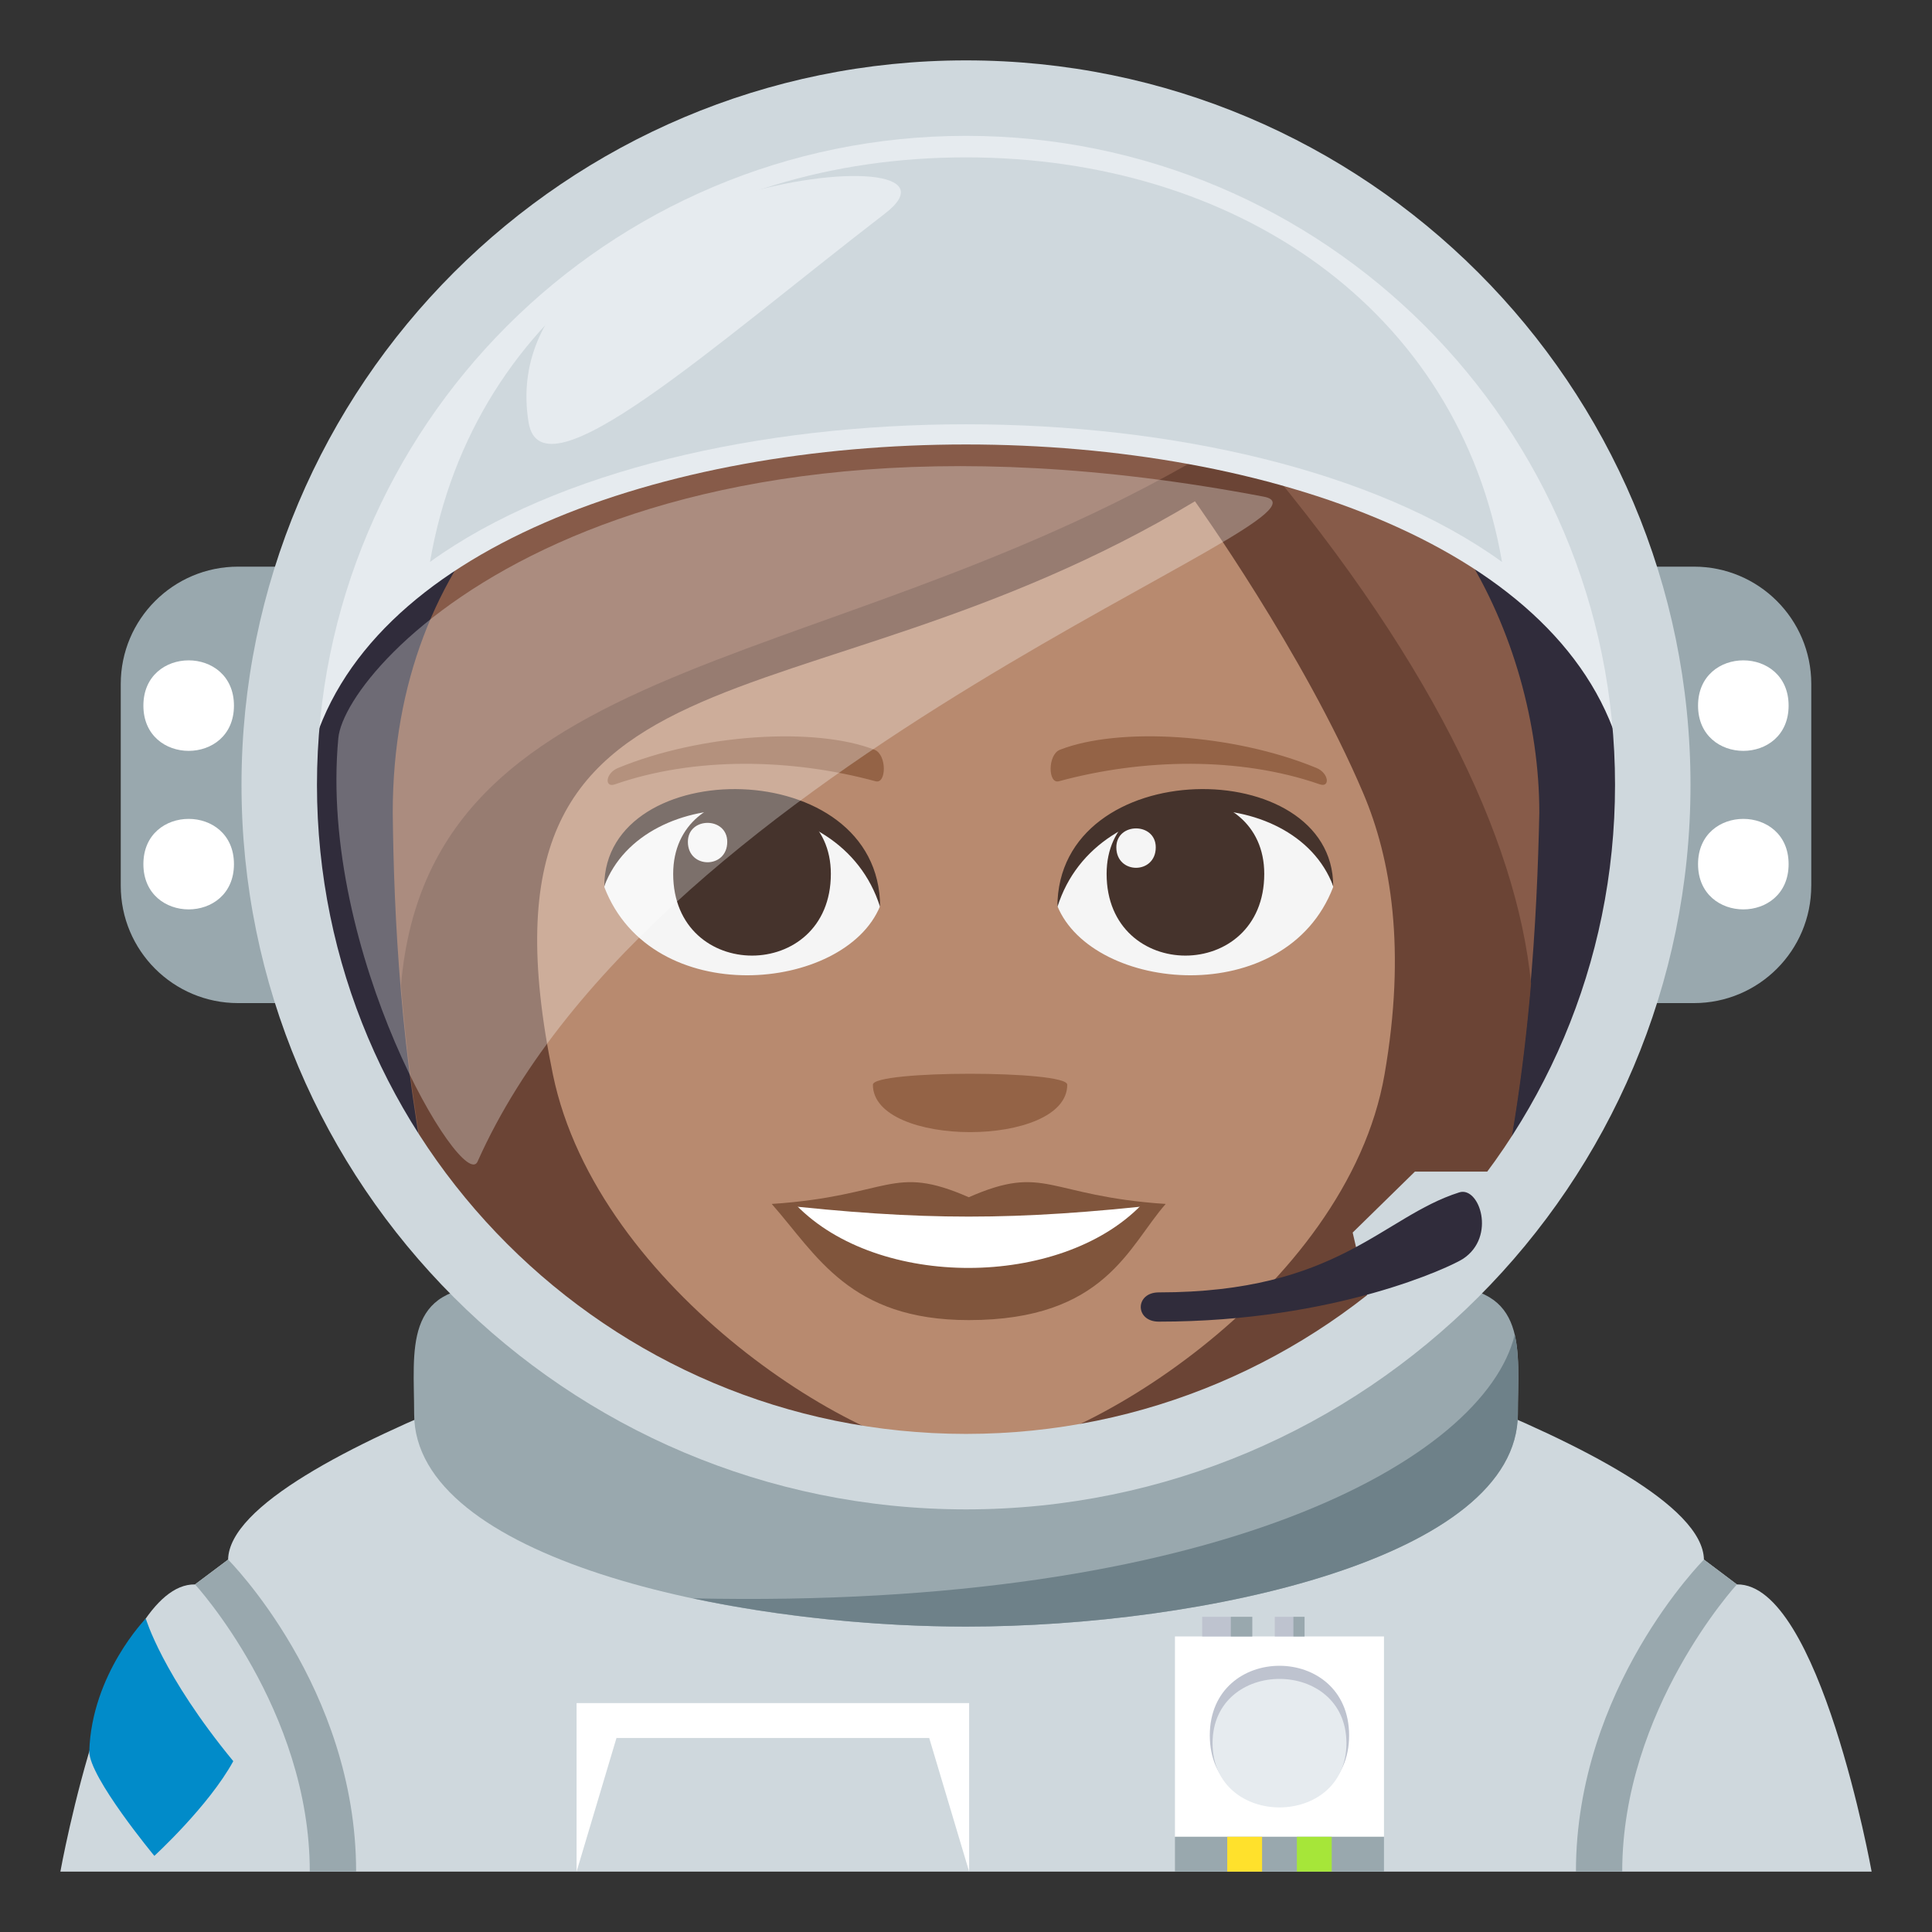 <?xml version="1.0" encoding="utf-8"?>
<!-- Generator: Adobe Illustrator 15.0.0, SVG Export Plug-In . SVG Version: 6.00 Build 0)  -->
<!DOCTYPE svg PUBLIC "-//W3C//DTD SVG 1.1//EN" "http://www.w3.org/Graphics/SVG/1.1/DTD/svg11.dtd">
<svg version="1.1" id="Layer_1" xmlns="http://www.w3.org/2000/svg" xmlns:xlink="http://www.w3.org/1999/xlink" x="0px" y="0px"
	 width="64px" height="64px" viewBox="0 0 64 64" enable-background="new 0 0 64 64" xml:space="preserve">
<rect x="0" y="0" width="64" height="64" fill="#333333" stroke="none"/>
<path fill="#CFD8DD" d="M57.537,52.486l-1.092-0.822c-0.064-3.563-16.264-8.25-16.264-8.25H23.818c0,0-16.197,4.688-16.262,8.25
	l-1.096,0.822C3.721,52.438,2,62,2,62h60C62,62,60.279,52.438,57.537,52.486z"/>
<path fill="#99A8AE" d="M11.797,62h-1.535c0-5.379-3.801-9.514-3.801-9.514l1.096-0.822C7.557,51.664,11.797,55.904,11.797,62z"/>
<path fill="#99A8AE" d="M52.205,62h1.533c0-5.379,3.799-9.514,3.799-9.514l-1.092-0.822C56.445,51.664,52.205,55.904,52.205,62z"/>
<polygon fill="#FFFFFF" points="19.1,56.418 19.1,62 20.422,57.572 30.781,57.572 32.104,62 32.104,56.418 "/>
<rect x="38.922" y="54.209" fill="#FFFFFF" width="6.924" height="6.637"/>
<rect x="38.922" y="60.846" fill="#99A8AE" width="6.924" height="1.154"/>
<rect x="40.654" y="60.846" fill="#FFE12C" width="1.154" height="1.154"/>
<rect x="42.961" y="60.846" fill="#A6E639" width="1.154" height="1.154"/>
<rect x="39.824" y="53.559" fill="#BEC3CF" width="1.658" height="0.65"/>
<rect x="40.773" y="53.559" fill="#99A8AE" width="0.709" height="0.65"/>
<rect x="42.229" y="53.559" fill="#BEC3CF" width="0.986" height="0.65"/>
<rect x="42.846" y="53.559" fill="#99A8AE" width="0.369" height="0.65"/>
<path fill="#BEC3CF" d="M44.691,57.488c0,3.078-4.615,3.078-4.615,0C40.076,54.412,44.691,54.412,44.691,57.488z"/>
<path fill="#E6EBEF" d="M44.602,57.746c0,2.836-4.434,2.836-4.434,0C40.168,54.906,44.602,54.906,44.602,57.746z"/>
<path fill="#018BC9" d="M4.83,53.617c0,0-1.793,1.834-1.873,4.402c0,0.859,2.156,3.459,2.156,3.459s1.799-1.646,2.615-3.137
	C5.373,55.479,4.83,53.617,4.83,53.617z"/>
<path fill="#99A8AE" d="M47.67,42.609c-2.129,0-29.217,0-31.344,0c-2.984,0-2.607,2.113-2.607,4.227
	c0,4.756,10.385,7.047,18.281,7.047s18.281-2.291,18.281-7.047C50.281,44.723,50.658,42.609,47.67,42.609"/>
<path fill="#6E8189" d="M22.949,52.947c2.93,0.623,6.156,0.936,9.051,0.936c7.896,0,18.281-2.291,18.281-7.047
	c0-0.934,0.072-1.867-0.104-2.619C49.172,48.33,40.326,53.326,22.949,52.947z"/>
<path fill="#99A8AE" d="M60,29.342c0,2.148-1.74,3.887-3.887,3.887H7.887C5.74,33.229,4,31.49,4,29.342v-6.684
	c0-2.146,1.74-3.887,3.887-3.887h48.227c2.146,0,3.887,1.74,3.887,3.887V29.342z"/>
<circle fill="#302C3B" cx="32" cy="26" r="22"/>
<path fill="#FFFFFF" d="M59.25,23.375c0,1.998-3,1.998-3,0C56.25,21.375,59.25,21.375,59.25,23.375z"/>
<path fill="#FFFFFF" d="M59.25,28.625c0,2-3,2-3,0C56.25,26.627,59.25,26.627,59.25,28.625z"/>
<path fill="#FFFFFF" d="M7.75,23.375c0,1.998-3,1.998-3,0C4.75,21.375,7.75,21.375,7.75,23.375z"/>
<path fill="#FFFFFF" d="M7.75,28.625c0,2-3,2-3,0C4.75,26.627,7.75,26.627,7.75,28.625z"/>
<path fill="#875B49" d="M41.338,13.02C36.584,7.103,13.01,9.474,13.01,26.921c0.035,3.328,0.256,8.158,1.299,13.004
	c1.896,8.804,33.27,9.064,35.235,0.376c1.122-4.956,1.376-9.942,1.448-13.38C50.992,21.108,47.539,14.238,41.338,13.02z"/>
<path fill="#6B4435" d="M13.283,32.647c0.224,2.723,0.634,5.741,1.377,8.71c2.082,8.306,32.444,8.488,34.577,0.274
	c0.8-3.079,1.237-6.224,1.481-9.053c-0.47-4.778-3.369-10.95-9.657-18.226C28.174,22.495,14.252,21.228,13.283,32.647z"/>
<path fill="#B88A6F" d="M45.161,26.281c-1.968-4.641-5.577-9.675-5.577-9.675c-13.205,7.934-24.366,3.952-21.268,18.99
	c1.472,7.135,10.299,12.662,13.777,12.662c3.474,0,12.523-5.485,13.771-12.662C46.587,31.438,46.078,28.442,45.161,26.281z"/>
<path fill="#F5F5F5" d="M44.164,29.384c-1.572,4.094-7.966,3.492-9.137,0.63C35.917,25.412,43.301,25.019,44.164,29.384z"/>
<path fill="#45332C" d="M36.658,28.948c0,3.61,5.222,3.61,5.222,0C41.88,25.596,36.658,25.596,36.658,28.948z"/>
<path fill="#45332C" d="M44.164,29.354c0-4.396-9.137-4.396-9.137,0.695C36.333,25.873,42.859,25.873,44.164,29.354z"/>
<path fill="#F5F5F5" d="M20.018,29.384c1.572,4.094,7.967,3.492,9.137,0.63C28.266,25.412,20.883,25.019,20.018,29.384z"/>
<path fill="#45332C" d="M27.523,28.948c0,3.61-5.223,3.61-5.223,0C22.301,25.596,27.523,25.596,27.523,28.948z"/>
<path fill="#45332C" d="M20.018,29.354c0-4.395,9.137-4.395,9.137,0.693C27.85,25.873,21.323,25.873,20.018,29.354z"/>
<path fill="#F5F5F5" d="M36.98,28.069c0,0.904,1.306,0.904,1.306,0C38.286,27.233,36.98,27.233,36.98,28.069z"/>
<path fill="#F5F5F5" d="M24.091,27.887c0,0.902-1.304,0.902-1.304,0C22.787,27.049,24.091,27.049,24.091,27.887z"/>
<path fill="#80553C" d="M38.615,39.883c-1.227,1.388-1.993,3.847-6.524,3.847c-3.953,0-5.042-2.166-6.526-3.847H38.615z"/>
<path fill="#FFFFFF" d="M37.801,39.925c-2.686,2.75-8.7,2.788-11.422,0H37.801z"/>
<path fill="#80553C" d="M32.092,39.66c-2.559-1.121-2.578-0.044-6.527,0.223c4.987,0.558,8.065,0.558,13.051,0
	C34.668,39.616,34.647,38.539,32.092,39.66z"/>
<path fill="#946346" d="M43.609,25.439c-2.768-1.141-6.554-1.363-8.498-0.602c-0.41,0.16-0.398,1.142-0.036,1.044
	c2.788-0.759,5.997-0.818,8.639,0.099C44.068,26.106,44.025,25.61,43.609,25.439z"/>
<path fill="#946346" d="M20.471,25.441c2.768-1.141,6.555-1.363,8.5-0.604c0.41,0.16,0.398,1.143,0.034,1.044
	c-2.788-0.759-5.997-0.818-8.636,0.102C20.014,26.106,20.056,25.61,20.471,25.441z"/>
<path fill="#946346" d="M35.354,35.932c0,2.095-6.438,2.095-6.438,0C28.915,35.449,35.354,35.449,35.354,35.932z"/>
<path opacity="0.3" fill="#FFFFFF" d="M15.82,38.479c-0.477,1.068-5.275-6.916-4.613-14.025c0.229-2.453,8.988-12.127,30.654-8.002
	C45.043,17.057,21.777,25.111,15.82,38.479z"/>
<path fill="#E6EBEF" d="M53.73,25.09c0.176-0.949,0.27-1.92,0.27-2.91c0-10.273-9.85-18.602-22-18.602S10,11.906,10,22.18
	c0,0.99,0.094,1.961,0.27,2.91C13.76,11.268,50.242,11.268,53.73,25.09z"/>
<path fill="#CFD8DD" d="M49.756,18.615c-1.439-8.395-8.84-13.402-17.758-13.402c-8.916,0-16.314,5.008-17.754,13.402
	C22.65,12.535,41.35,12.535,49.756,18.615z"/>
<path fill-rule="evenodd" clip-rule="evenodd" fill="#E6EBEF" d="M17.51,13.992c0.43,2.621,6.078-2.506,11.801-6.914
	C33.004,4.244,16.219,6.111,17.51,13.992z"/>
<path fill="#CFD8DD" d="M32,2C18.746,2,8,12.746,8,26s10.746,24,24,24s24-10.746,24-24S45.254,2,32,2z M32,47.5
	c-11.873,0-21.5-9.627-21.5-21.5c0-11.875,9.627-21.5,21.5-21.5c11.875,0,21.5,9.625,21.5,21.5C53.5,37.873,43.875,47.5,32,47.5z"/>
<polygon fill="#CFD8DD" points="45.518,43.906 44.809,40.83 46.871,38.811 50.715,38.811 "/>
<path fill="#302C3B" d="M38.387,43.781c-0.797,0-0.797-0.969,0-0.969c5.953,0,7.391-2.5,9.953-3.313
	c0.666-0.211,1.234,1.469,0.125,2.201C48.09,41.947,44.262,43.781,38.387,43.781z"/>
</svg>
